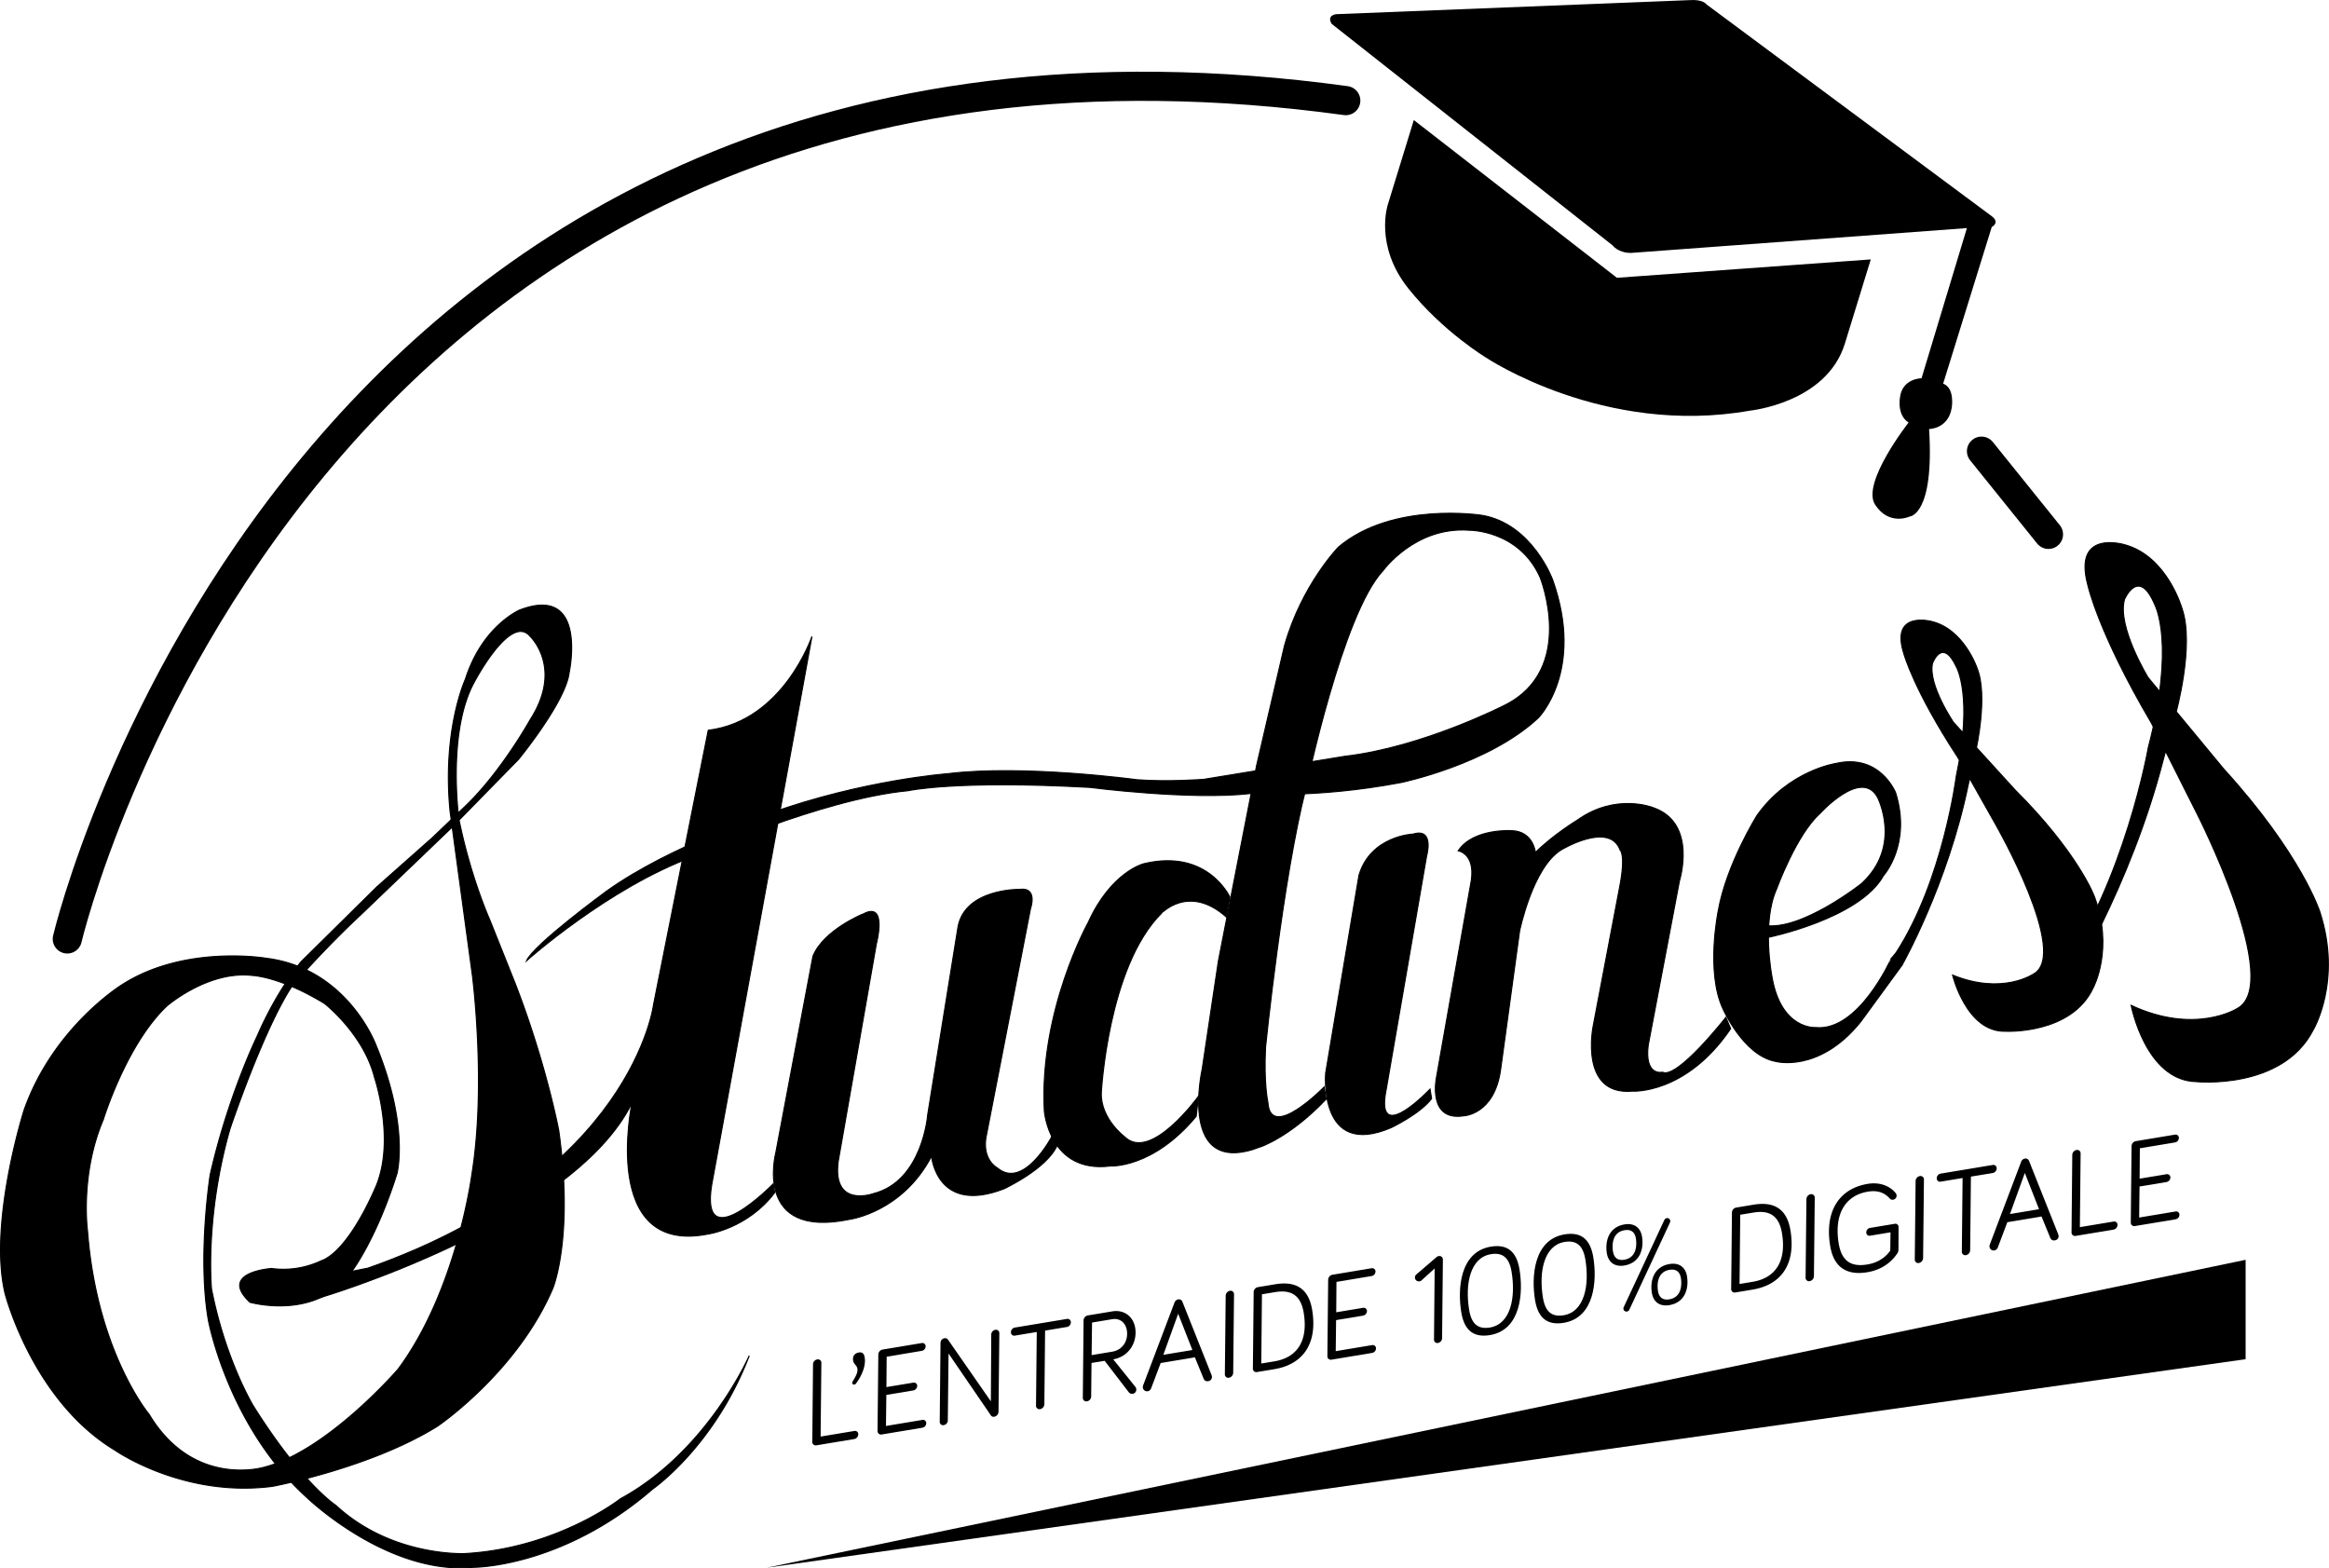 <svg xmlns="http://www.w3.org/2000/svg" viewBox="0 0 2155.99 1451.77"><defs><style>.a,.b{stroke:#000;stroke-miterlimit:10;}.b{fill:none;stroke-linecap:round;stroke-width:27px;}</style></defs><title>Logo</title><path class="a" d="M296.56,1266.31s62.2,17.74,94.39-28.68c0,0,22.43-29.25,41.73-90.43,0,0,11.78-43.2-19.45-119,0,0-26.26-71.06-101.73-80.35,0,0-75.36-12.81-133.43,24.59,0,0-63.41,39-90.6,116,0,0-33.16,104.49-17.63,169.63,0,0,25.27,99.13,101.87,145.23,0,0,63,44.12,145.7,33.4,0,0,90.73-16.92,152.77-55.66,0,0,73.52-49.69,106.82-127.69,0,0,19.51-47.15,5.45-146,0,0-11.47-61.61-40.44-136.42L518.43,911.9s-17.54-39-28.46-93c0,0-11.06-80.52,14.22-126.51,0,0,33.48-64.08,51.64-42.63,0,0,31.26,29.08.09,77.43,0,0-26.41,47.58-59.57,79.51l-30.77,29.44-51.2,45.35-70.29,69.39s-22.27,26-41,69.49c0,0-26.66,54.59-43.31,127.78,0,0-12,75.92-1.67,134.93,0,0,18,97.53,90.94,163.76,0,0,74.6,72.23,154.32,64.79,0,0,81.73.6,166.07-72.49,0,0,57.07-39.33,89.37-123.44,0,0-38.54,88.62-119.28,132.51,0,0-58.11,45.78-143.82,50.71,0,0-67.82,3.41-119.62-44.64,0,0-31.18-20-76.46-92.16,0,0-25.79-42.54-38.6-108.12,0,0-6.44-65.63,17-147.9,0,0,30.74-92,57.82-132.94,0,0,28.74-33.31,63.26-65.46l85.05-81.57,61-62.3s43.64-53.17,46.9-80.22c0,0,17.92-82.47-45.78-58.1,0,0-34.57,14.71-50.24,64,0,0-21.65,46.8-14.2,122.33l6.86,50.51L502.53,964s13,101.13-.59,184.29c0,0-13.92,106.93-68.27,180,0,0-65,75.42-124,90.73,0,0-65.16,19.72-106.37-48.9,0,0-48.49-57.66-57.08-170,0,0-7.08-51.87,14.59-102.85,0,0,21.39-69.78,58.86-105.2,0,0,38-33,79.11-28.28,0,0,25.51.75,66.88,26,0,0,36.18,28.28,46.24,68.49,0,0,18.84,55.53,2.18,98.72,0,0-24.76,62-52.53,71.38a82.1,82.1,0,0,1-45,6.65S266.87,1238.37,296.56,1266.31Z" transform="translate(-65.2 -60.87)"/><path class="a" d="M362.65,1261.68s233.13-69.16,287.58-179.9c0,0-30,141,70.07,121.46,0,0,36.84-5,62.07-38.42l-1.33-8.16s-68.12,69.73-57,.95L816.83,650s-26.28,78.24-96,86.84l-50.6,253.8s-19.46,158-264.55,244.11L391,1237.63Z" transform="translate(-65.2 -60.87)"/><path class="a" d="M817.74,946l-34.43,182.15s-21.08,80.19,68.63,61.34c0,0,48.48-6.52,75.58-58.39,0,0,4.7,54.35,67,30.21,0,0,39.56-18.33,49.25-40.14l-4.84-8.28s-26.08,49.61-50.35,29.16c0,0-13.68-6.84-10.78-27.55L1019.15,902s7.2-20-9.9-17.92c0,0-50.37-.84-57.16,34.46L924,1092.62s-4.61,61.45-50.15,73.08c0,0-38.2,13.91-32.74-29.54l35.4-201.84s10.41-38.76-11.52-27.81C865,906.51,827.67,921.38,817.74,946Z" transform="translate(-65.2 -60.87)"/><path class="a" d="M1200.42,909.66l3.29-18.33s-20.49-45.32-79.88-30.9c0,0-30.17,7.54-51.29,54.42,0,0-45.34,81.19-40.62,174.09,0,0,4.31,58.43,61.22,51.22,0,0,39.13,2.5,79.36-45.93l2.18-18.67s-43.92,61.07-68.13,37.82c0,0-22.61-16.72-21.86-40.91,0,0,6.06-116.64,55.55-166.06C1140.24,906.41,1165.54,878.73,1200.42,909.66Z" transform="translate(-65.2 -60.87)"/><path class="a" d="M1292.85,1078.23,1291,1067s-49.74,51-52.09,14.27c0,0-3.93-17.67-2.13-51.46,0,0,15.75-155.54,37.53-240,0,0,33.68-161.1,71.16-200.71,0,0,29.57-41.11,79.7-37.44,0,0,46-.54,65.75,43.67,0,0,34.14,85.13-33,118.42,0,0-76,38.93-147.88,47.19L1179.6,782.24s-33.06,2.61-62,.37c0,0-104.9-14.26-175.34-5.54,0,0-77.9,5.75-164.26,36.61,0,0-90.87,28.8-151.46,72.19,0,0-67.31,49.22-73.91,64.33,0,0,75.44-67.44,153.82-96.23,0,0,118.92-53.61,199.31-61.17,0,0,43.73-9.94,168.34-3.09,0,0,92.68,12.07,148.85,5.68,0,0,58.73,5.06,139.27-10.19,0,0,81-16.73,127-59.82,0,0,43.16-43.33,13.32-127.76,0,0-19-52-65.58-59.76,0,0-82.37-13.05-132.66,29.35,0,0-34.07,34.87-50,91.2l-25.83,111L1193.1,950.27l-15,100.14s-23.19,101.47,53.65,72.17C1231.72,1122.58,1259.54,1113.5,1292.85,1078.23Z" transform="translate(-65.2 -60.87)"/><path class="a" d="M1323.2,871.11l-30.81,182.95s-7.21,79.69,60.6,50.63c0,0,26.56-12.55,37.47-26.89L1389,1069s-47.59,50.33-41.57,6.09l38.41-221.87s7.55-26.35-12.39-20.3C1373.47,832.89,1334,834.46,1323.2,871.11Z" transform="translate(-65.2 -60.87)"/><path class="a" d="M1415.08,848.42s15.73,2.31,12.14,27.32l-32.28,182.49s-8.67,40.86,25.33,35.47c0,0,28.44-1,34.12-43.09l17.5-127.75s12-59.17,38.62-75.38c0,0,44.46-26.8,54.45.17,0,0,5.53,4-.56,35L1540,1010.81s-13.2,64.39,36.33,60.07c0,0,49.39,3.37,91-57.85l-4.49-10.43s-45,57.59-58.69,50.75c0,0-16.77,4.14-13.16-25.06l28.89-151.94s17-53.71-24.34-67.88c0,0-34.37-13.92-70,11.43,0,0-22.23,13.4-39,30.1,0,0-1.75-19.24-21.44-20.21C1465.06,829.79,1429.07,827.29,1415.08,848.42Z" transform="translate(-65.2 -60.87)"/><path class="a" d="M1702.36,928.46s84.39-17.28,106.47-57.17c0,0,26-28.67,11.23-76.48,0,0-14.37-36.73-55.38-27.24,0,0-43.61,6.43-73.06,48.22,0,0-28.22,45.08-35.83,88.19,0,0-11.72,56.33,4.36,90.68,0,0,18.88,43,48.41,48.61,0,0,40.26,11.56,79.13-36.65l38.2-52.29-10.06-6S1785.73,1016,1746,1012c0,0-32.38,2.5-40.6-47.79,0,0-9.46-49.38,4.33-80.24,0,0,18.28-50.43,40.19-70.06,0,0,38.39-42.56,53.36-15,0,0,23.25,45-14.86,79.87,0,0-56.22,44.49-90,38.63Z" transform="translate(-65.2 -60.87)"/><path class="a" d="M1825.89,954.33s42.24-74.58,61.32-167l7.24-32.58s11.36-50,.92-75.5c0,0-12.23-36.38-42.66-43.27,0,0-37.89-9.85-25.11,29.92,0,0,9,33.43,49.84,95.82l35.35,62.6s68.33,119.3,35.11,138c0,0-28.82,20.06-75.17,1.12,0,0,12.85,53.07,49,52,0,0,61.23,3.22,81.3-40.52,0,0,19.28-35.72.85-84.45,0,0-14.95-40.23-73.29-98.38l-57-62.55s-23.88-35.17-19.41-54.74c0,0,9-24.5,22.06,3.37,0,0,15.66,26.75-.09,101.18,0,0-12.19,96.18-55.65,163.29l-4.66,5.64Z" transform="translate(-65.2 -60.87)"/><path class="a" d="M1977.84,976.81s59.45-94.2,90-213L2079.2,722s17.85-64.21,5.87-98c0,0-13.61-48-52.69-58.81,0,0-48.58-15.14-34.45,37.28,0,0,9.55,43.95,58.77,127.47l42,83.46s81.32,159.11,37,181.31c0,0-38.66,24.25-97.66-3.21,0,0,13.41,69.7,60.35,70.58,0,0,79.28,8,108-47.56,0,0,27.24-45.17,6.34-109.58,0,0-16.91-53.15-89-132.25L2053.68,688s-28.83-47.13-21.81-72.26c0,0,13.22-31.24,28.43,5.75,0,0,18.67,35.69-6.39,131.34,0,0-21.78,124.11-82.36,208.53l-6.39,7Z" transform="translate(-65.2 -60.87)"/><path d="M856.11,1385.43a3,3,0,0,1,3.57,2.55,4.54,4.54,0,0,1-3.72,4.94l-35,5.81a3.18,3.18,0,0,1-3.81-3.33l.68-71.58a4.7,4.7,0,0,1,3.9-4.61,3.13,3.13,0,0,1,3.82,3.33l-.69,68.08Z" transform="translate(-65.2 -60.87)"/><path d="M857.65,1341.46a2.18,2.18,0,0,1-1.45,1,1.71,1.71,0,0,1-2.08-1.28,2,2,0,0,1,.34-1.46c3.2-5.31,5-8.64,4.41-12-.53-3.18-3.35-4-3.91-7.4-.7-4.19,1.42-6.88,5.39-7.54,2.84-.47,4.67.74,5.29,4.49C866.89,1324.76,863.37,1333.74,857.65,1341.46Z" transform="translate(-65.2 -60.87)"/><path d="M881.36,1388.69a3.18,3.18,0,0,1-3.81-3.33l.72-70.65a4.79,4.79,0,0,1,3.9-4.61l36.41-6.06a3,3,0,0,1,3.46,2.57,4.28,4.28,0,0,1-3.54,4.67L886,1316.7l-.22,28.13,25-4.15a3,3,0,0,1,3.46,2.57,4.37,4.37,0,0,1-3.54,4.67l-25,4.15-.35,28.74,33.81-5.62a3,3,0,0,1,3.46,2.57,4.29,4.29,0,0,1-3.54,4.67Z" transform="translate(-65.2 -60.87)"/><path d="M990.3,1295l-.75,72.64a4.79,4.79,0,0,1-3.9,4.61,3,3,0,0,1-3.1-1.11l-39.26-57.36-.69,61.78a4.48,4.48,0,0,1-3.8,4.48,3.06,3.06,0,0,1-3.68-3.23l.72-72.75a4.34,4.34,0,0,1,3.58-4.44,3.23,3.23,0,0,1,3.36,1.3L982.46,1358l.35-61.73a4.57,4.57,0,0,1,3.8-4.48A3.12,3.12,0,0,1,990.3,1295Z" transform="translate(-65.2 -60.87)"/><path d="M1004.64,1297.19a3,3,0,0,1-3.57-2.55,4.42,4.42,0,0,1,3.61-4.92l48.22-8a3,3,0,0,1,3.57,2.55,4.41,4.41,0,0,1-3.61,4.91l-20.2,3.36-.68,68.09a4.79,4.79,0,0,1-3.9,4.61,3.19,3.19,0,0,1-3.82-3.33l.69-68.08Z" transform="translate(-65.2 -60.87)"/><path d="M1075.31,1353.41a4.7,4.7,0,0,1-3.9,4.61,3.24,3.24,0,0,1-3.82-3.33l.69-71.58a4.79,4.79,0,0,1,3.9-4.61l22.58-3.75c11.23-1.87,19.58,4.9,21.3,15.22,2.19,13.16-5.7,26.72-20.34,29.15l20.43,25.4a4.33,4.33,0,0,1,.91,2,3.92,3.92,0,0,1-6.81,3.23l-22.47-29.26-12.14,2Zm.41-38.19,19-3.15c10.09-1.68,15.14-10.57,13.6-19.87-1.17-7-6.45-11.4-13.59-10.21l-18.61,3.09Z" transform="translate(-65.2 -60.87)"/><path d="M1139.66,1322.54l-8.58,22.76c-.55,1.61-1.47,3-3.4,3.37a3.88,3.88,0,0,1-4.5-3.22,4.59,4.59,0,0,1,.3-2.38l28.85-76.15a4.51,4.51,0,0,1,3.53-3.27,3.42,3.42,0,0,1,3.84,2l26.84,67.47a10.92,10.92,0,0,1,.49,1.55,3.83,3.83,0,0,1-3.42,4.65,3.58,3.58,0,0,1-4.07-2l-8.23-20.08Zm16.2-45.6-13.74,38,26.88-4.47Z" transform="translate(-65.2 -60.87)"/><path d="M1206.79,1331.55a4.81,4.81,0,0,1-3.9,4.61,3.18,3.18,0,0,1-3.82-3.33l.77-72.53a4.8,4.8,0,0,1,3.89-4.61,3.18,3.18,0,0,1,3.82,3.33Z" transform="translate(-65.2 -60.87)"/><path d="M1245.63,1249.66c18.38-3.06,30.84,3.15,34.25,23.68,5.17,31.08-8.28,50.46-35.05,54.91l-16,2.66a3.19,3.19,0,0,1-3.82-3.33l.73-70.65a4.77,4.77,0,0,1,3.89-4.61ZM1232.77,1323l12.14-2c20.87-3.47,31.52-18.65,27.12-45.08-2.79-16.79-12.3-21.39-26.48-19l-12.14,2Z" transform="translate(-65.2 -60.87)"/><path d="M1297.8,1319.44a3.19,3.19,0,0,1-3.82-3.33l.73-70.65a4.79,4.79,0,0,1,3.89-4.61l36.42-6.06a3,3,0,0,1,3.46,2.57,4.28,4.28,0,0,1-3.54,4.67l-32.56,5.42-.21,28.13,24.95-4.15a3,3,0,0,1,3.46,2.57,4.36,4.36,0,0,1-3.53,4.67l-25,4.15-.35,28.74,33.8-5.62a3,3,0,0,1,3.46,2.57,4.28,4.28,0,0,1-3.53,4.67Z" transform="translate(-65.2 -60.87)"/><path d="M1381.18,1246a3.5,3.5,0,0,1-2,.91,3.58,3.58,0,0,1-4.1-2.93,3.69,3.69,0,0,1,1.29-3.48l18.36-15.76a4.64,4.64,0,0,1,2.37-1.21,3.19,3.19,0,0,1,3.8,3.21l-.73,72.76a4.69,4.69,0,0,1-3.8,4.48,3.07,3.07,0,0,1-3.69-3.24l.61-65.74Z" transform="translate(-65.2 -60.87)"/><path d="M1417.94,1275.68c-3.58-21.56-1.4-56.08,27.31-60.85,15.08-2.51,23.78,4.21,26.57,21,3.59,21.55,1.4,56.07-27.3,60.85C1429.43,1299.19,1420.73,1292.47,1417.94,1275.68Zm46.54-37.7c-2.18-13.16-8.46-18-19.24-16.16-19.06,3.17-24,27.54-20,51.71,2.19,13.16,8.46,17.94,19.24,16.15C1463.58,1286.51,1468.5,1262.14,1464.48,1238Z" transform="translate(-65.2 -60.87)"/><path d="M1486.23,1264.32c-3.58-21.55-1.4-56.07,27.31-60.85,15.08-2.51,23.78,4.21,26.57,21,3.59,21.55,1.4,56.08-27.3,60.85C1497.72,1287.83,1489,1281.11,1486.23,1264.32Zm46.55-37.7c-2.19-13.16-8.47-17.94-19.25-16.15-19,3.17-24,27.54-20,51.7,2.19,13.16,8.46,17.95,19.24,16.15C1531.87,1275.16,1536.79,1250.79,1532.78,1226.62Z" transform="translate(-65.2 -60.87)"/><path d="M1585.21,1205.43c1.85,11.11-1.54,24.39-16.4,26.86-9.08,1.51-14.77-3.26-16.09-11.2-1.85-11.12,1.54-24.39,16.4-26.86C1578.2,1192.72,1583.89,1197.49,1585.21,1205.43Zm-5.66,1.75c-.9-5.44-4.11-8.64-10.47-7.58-12.48,2.07-11.38,15.65-10.7,19.73.9,5.45,4.11,8.65,10.47,7.59C1581.32,1224.84,1580.23,1211.27,1579.55,1207.18Zm31.77-16.47a3.17,3.17,0,0,1-.26,1.91L1573.59,1273a3,3,0,0,1-2.25,1.89,2.84,2.84,0,0,1-3.3-2.37,3,3,0,0,1,.37-1.93l37.47-80.37a3,3,0,0,1,2.27-1.78A2.65,2.65,0,0,1,1611.32,1190.71Zm15.54,51.39c1.85,11.12-1.53,24.39-16.4,26.86-9.07,1.51-14.76-3.25-16.08-11.19-1.85-11.12,1.54-24.39,16.4-26.87C1619.85,1229.4,1625.54,1234.16,1626.86,1242.1Zm-5.65,1.76c-.9-5.45-4.12-8.64-10.47-7.59-12.48,2.08-11.39,15.65-10.71,19.74.91,5.44,4.12,8.64,10.47,7.58C1623,1261.52,1621.89,1247.94,1621.21,1243.86Z" transform="translate(-65.2 -60.87)"/><path d="M1688.38,1176c18.38-3.06,30.84,3.15,34.25,23.68,5.17,31.09-8.28,50.46-35.05,54.91l-16,2.66a3.18,3.18,0,0,1-3.81-3.32l.72-70.66a4.79,4.79,0,0,1,3.9-4.61Zm-12.86,73.37,12.14-2c20.87-3.47,31.52-18.65,27.13-45.08-2.79-16.79-12.3-21.39-26.48-19l-12.14,2Z" transform="translate(-65.2 -60.87)"/><path d="M1744.38,1242.15a4.81,4.81,0,0,1-3.9,4.61,3.18,3.18,0,0,1-3.82-3.33l.77-72.52a4.81,4.81,0,0,1,3.89-4.62,3.18,3.18,0,0,1,3.82,3.33Z" transform="translate(-65.2 -60.87)"/><path d="M1815.06,1218.5l.21-16.94-18.94,3.15a2.93,2.93,0,0,1-3.46-2.57,4.2,4.2,0,0,1,3.53-4.67l22.92-3.81a2.94,2.94,0,0,1,3.42,3l-.1,20.41a6.81,6.81,0,0,1-1.36,4.43c-4.79,7-13.41,14.7-27.48,17-18.49,3.08-31-4-34.35-24.25-5.34-32.1,8.19-53.12,34.74-57.54,11.23-1.86,20.6,1.94,25.91,8.63a3.73,3.73,0,0,1-2.27,6,3.22,3.22,0,0,1-3.19-1c-5.29-5.88-11.8-7.83-20.31-6.41-21.21,3.52-31.44,21.2-27,48,2.81,16.91,12,21.79,26.54,19.37C1804.43,1229.6,1811.29,1223.91,1815.06,1218.5Z" transform="translate(-65.2 -60.87)"/><path d="M1845.45,1225.34a4.81,4.81,0,0,1-3.89,4.61,3.18,3.18,0,0,1-3.82-3.33l.76-72.52a4.8,4.8,0,0,1,3.9-4.61,3.17,3.17,0,0,1,3.82,3.32Z" transform="translate(-65.2 -60.87)"/><path d="M1861.68,1154.67a3,3,0,0,1-3.57-2.55,4.41,4.41,0,0,1,3.61-4.91l48.21-8a3,3,0,0,1,3.58,2.55,4.44,4.44,0,0,1-3.62,4.92L1889.7,1150l-.69,68.09a4.79,4.79,0,0,1-3.89,4.61,3.19,3.19,0,0,1-3.82-3.33l.69-68.08Z" transform="translate(-65.2 -60.87)"/><path d="M1923.41,1192.21l-8.57,22.76c-.55,1.6-1.48,3-3.41,3.36a3.87,3.87,0,0,1-4.49-3.21,4.64,4.64,0,0,1,.3-2.39l28.84-76.14a4.53,4.53,0,0,1,3.54-3.27,3.42,3.42,0,0,1,3.84,2l26.84,67.47a10.92,10.92,0,0,1,.49,1.55,3.83,3.83,0,0,1-3.43,4.65,3.58,3.58,0,0,1-4.06-2l-8.23-20.09Zm16.2-45.6-13.74,38,26.89-4.47Z" transform="translate(-65.2 -60.87)"/><path d="M2021.82,1191.58a3,3,0,0,1,3.57,2.55,4.54,4.54,0,0,1-3.72,4.94l-35,5.81a3.18,3.18,0,0,1-3.81-3.33l.68-71.58a4.71,4.71,0,0,1,3.9-4.61,3.13,3.13,0,0,1,3.82,3.33l-.69,68.08Z" transform="translate(-65.2 -60.87)"/><path d="M2041.51,1195.77a3.18,3.18,0,0,1-3.81-3.33l.72-70.66a4.79,4.79,0,0,1,3.9-4.61l36.41-6.05a3,3,0,0,1,3.46,2.57,4.28,4.28,0,0,1-3.53,4.67l-32.56,5.41-.22,28.14,25-4.15a3,3,0,0,1,3.45,2.57,4.36,4.36,0,0,1-3.53,4.67l-25,4.15-.35,28.73,33.81-5.62a3,3,0,0,1,3.46,2.57,4.29,4.29,0,0,1-3.54,4.67Z" transform="translate(-65.2 -60.87)"/><polygon points="709.8 1451.13 2078.8 1166.13 2078.8 1258.13 709.8 1451.13"/><path d="M1374,172l-24,78s-13,38,19,78,72,64,72,64,109,73,244,49c0,0,71-7,88-62l24-78-235,17Z" transform="translate(-65.2 -60.87)"/><path d="M1298,83l260,205s5,7,17,7l311-23-42,139s-18,0-20,18c0,0-3,16,8,23,0,0-44,56-31,76s32,11,32,11,23-1,18-81c0,0,18,0,21-20,0,0,3-18-8-22l45-145s8-4,0-10L1645,65s-3-5-16-4L1302,74S1293,75,1298,83Z" transform="translate(-65.2 -60.87)"/><path class="b" d="M127.5,930S341.23,21.15,1311,154" transform="translate(-65.2 -60.87)"/><line class="b" x1="1834.3" y1="417.63" x2="1896.3" y2="494.63"/></svg>